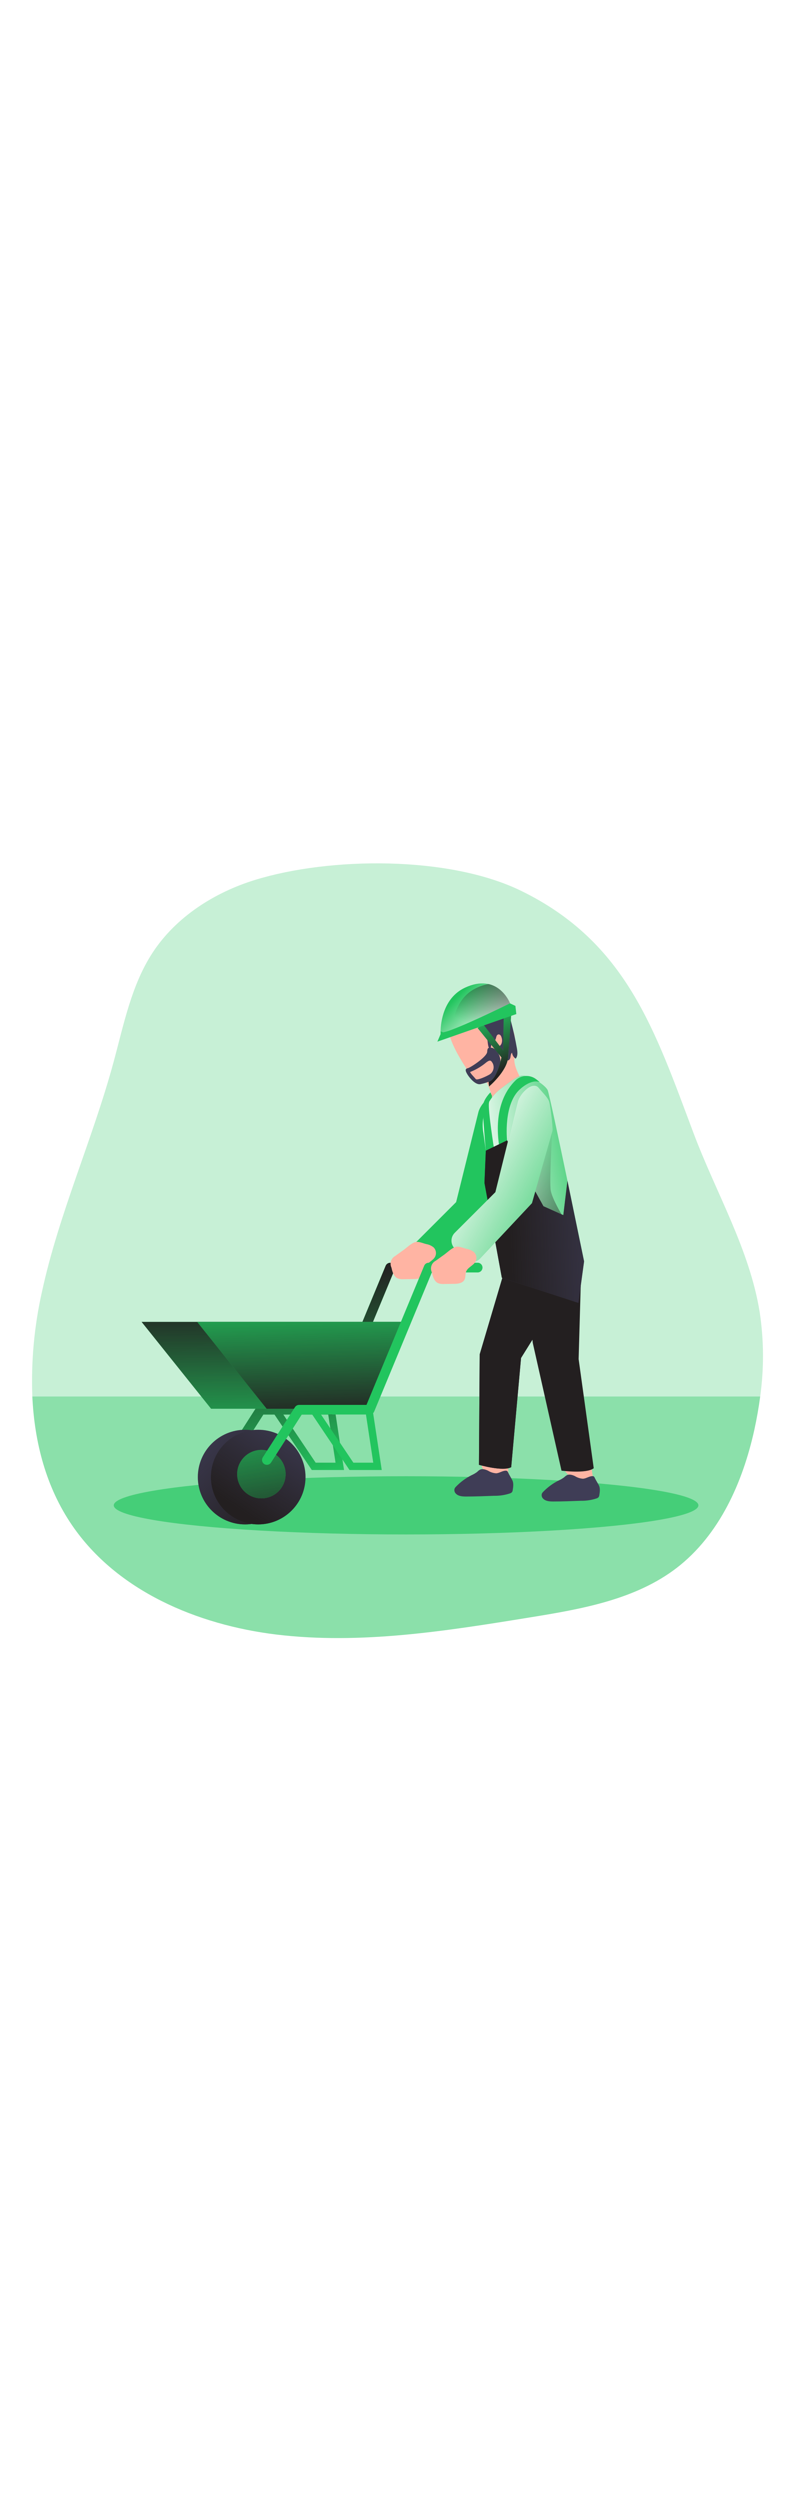 <svg id="_0368_construction_worker" xmlns="http://www.w3.org/2000/svg" xmlns:xlink="http://www.w3.org/1999/xlink" viewBox="0 0 500 500" data-imageid="construction-worker-9" imageName="Construction Worker" class="illustrations_image" style="width: 160px;"><defs><style>.cls-1_construction-worker-9{fill:url(#linear-gradient);}.cls-1_construction-worker-9,.cls-2_construction-worker-9,.cls-3_construction-worker-9,.cls-4_construction-worker-9,.cls-5_construction-worker-9,.cls-6_construction-worker-9,.cls-7_construction-worker-9,.cls-8_construction-worker-9,.cls-9_construction-worker-9,.cls-10_construction-worker-9,.cls-11_construction-worker-9,.cls-12_construction-worker-9,.cls-13_construction-worker-9,.cls-14_construction-worker-9,.cls-15_construction-worker-9,.cls-16_construction-worker-9,.cls-17_construction-worker-9,.cls-18_construction-worker-9,.cls-19_construction-worker-9,.cls-20_construction-worker-9,.cls-21_construction-worker-9,.cls-22_construction-worker-9{stroke-width:0px;}.cls-2_construction-worker-9{fill:url(#linear-gradient-11-construction-worker-9);}.cls-3_construction-worker-9{fill:url(#linear-gradient-12-construction-worker-9);}.cls-4_construction-worker-9{fill:url(#linear-gradient-13-construction-worker-9);}.cls-5_construction-worker-9{fill:url(#linear-gradient-10-construction-worker-9);}.cls-6_construction-worker-9{fill:url(#linear-gradient-15-construction-worker-9);}.cls-7_construction-worker-9{fill:url(#linear-gradient-14-construction-worker-9);}.cls-8_construction-worker-9{opacity:.36;}.cls-8_construction-worker-9,.cls-9_construction-worker-9,.cls-21_construction-worker-9,.cls-22_construction-worker-9{fill:#68e1fd;}.cls-8_construction-worker-9,.cls-9_construction-worker-9,.cls-22_construction-worker-9{isolation:isolate;}.cls-9_construction-worker-9{opacity:.66;}.cls-10_construction-worker-9{fill:url(#linear-gradient-4-construction-worker-9);}.cls-11_construction-worker-9{fill:url(#linear-gradient-2-construction-worker-9);}.cls-12_construction-worker-9{fill:url(#linear-gradient-3-construction-worker-9);}.cls-13_construction-worker-9{fill:url(#linear-gradient-8-construction-worker-9);}.cls-14_construction-worker-9{fill:url(#linear-gradient-9-construction-worker-9);}.cls-15_construction-worker-9{fill:url(#linear-gradient-7-construction-worker-9);}.cls-16_construction-worker-9{fill:url(#linear-gradient-5-construction-worker-9);}.cls-17_construction-worker-9{fill:url(#linear-gradient-6-construction-worker-9);}.cls-18_construction-worker-9{fill:#3f3d56;}.cls-19_construction-worker-9{fill:#231f20;}.cls-20_construction-worker-9{fill:#ffb4a3;}.cls-22_construction-worker-9{opacity:.25;}</style><linearGradient id="linear-gradient-construction-worker-9" x1="831.87" y1="2003.9" x2="789.44" y2="2060.04" gradientTransform="translate(-515.73 2248.65) scale(1 -1)" gradientUnits="userSpaceOnUse"><stop offset="0" stop-color="#fff" stop-opacity="0"/><stop offset="1" stop-color="#fff"/></linearGradient><linearGradient id="linear-gradient-2-construction-worker-9" x1="741.12" y1="1863.94" x2="710.96" y2="1977.96" gradientTransform="translate(-515.73 2248.65) scale(1 -1)" gradientUnits="userSpaceOnUse"><stop offset="0" stop-color="#231f20" stop-opacity="0"/><stop offset="1" stop-color="#231f20"/></linearGradient><linearGradient id="linear-gradient-3-construction-worker-9" x1="721.73" y1="1898.28" x2="724.56" y2="1894.9" xlink:href="#linear-gradient-2-construction-worker-9"/><linearGradient id="linear-gradient-4-construction-worker-9" x1="644.33" y1="1867.8" x2="643.04" y2="1965.93" gradientTransform="translate(-471 2246.87) scale(1 -1)" xlink:href="#linear-gradient-2-construction-worker-9"/><linearGradient id="linear-gradient-5-construction-worker-9" x1="660.03" y1="1973.28" x2="662.17" y2="1890.58" gradientTransform="translate(-471 2246.87) scale(1 -1)" xlink:href="#linear-gradient-2-construction-worker-9"/><linearGradient id="linear-gradient-6-construction-worker-9" x1="589.46" y1="1888.45" x2="646.46" y2="1833.6" gradientTransform="translate(-471 2246.87) scale(1 -1)" xlink:href="#linear-gradient-2-construction-worker-9"/><linearGradient id="linear-gradient-7-construction-worker-9" x1="658.4" y1="1893.78" x2="619.27" y2="1835.49" gradientTransform="translate(-471 2246.87) scale(1 -1)" xlink:href="#linear-gradient-2-construction-worker-9"/><linearGradient id="linear-gradient-8-construction-worker-9" x1="626.85" y1="1901.67" x2="642" y2="1811.38" gradientTransform="translate(-471 2246.87) scale(1 -1)" xlink:href="#linear-gradient-2-construction-worker-9"/><linearGradient id="linear-gradient-9-construction-worker-9" x1="889.64" y1="2051.69" x2="815.92" y2="2039.13" xlink:href="#linear-gradient-construction-worker-9"/><linearGradient id="linear-gradient-10-construction-worker-9" x1="328.84" y1="190.13" x2="398.56" y2="251.38" gradientTransform="matrix(1,0,0,1,0,0)" xlink:href="#linear-gradient-2-construction-worker-9"/><linearGradient id="linear-gradient-11-construction-worker-9" x1="864.22" y1="2016.7" x2="789.37" y2="2013.84" gradientTransform="translate(-471 2246.87) scale(1 -1)" xlink:href="#linear-gradient-2-construction-worker-9"/><linearGradient id="linear-gradient-12-construction-worker-9" x1="886.83" y1="2015.89" x2="797.69" y2="2063.03" xlink:href="#linear-gradient-construction-worker-9"/><linearGradient id="linear-gradient-13-construction-worker-9" x1="818.45" y1="2147.91" x2="833.34" y2="2110.85" xlink:href="#linear-gradient-2-construction-worker-9"/><linearGradient id="linear-gradient-14-construction-worker-9" x1="285.48" y1="91.68" x2="307.41" y2="113.83" gradientTransform="matrix(1,0,0,1,0,0)" xlink:href="#linear-gradient-construction-worker-9"/><linearGradient id="linear-gradient-15-construction-worker-9" x1="294.84" y1="110.31" x2="324.16" y2="58.41" gradientTransform="matrix(1,0,0,1,0,0)" xlink:href="#linear-gradient-2-construction-worker-9"/></defs><g id="background_construction-worker-9"><path class="cls-22_construction-worker-9 targetColor" d="M475.12,341.51c-.92,6.95-2.16,13.91-3.67,20.86-7.25,32.85-21.81,65.66-48.47,86.22-25.92,19.92-59.65,25.77-91.93,31-52.43,8.51-105.7,17.04-158.42,10.67-49.37-6.04-99.58-27.23-127.6-68.31-16.16-23.64-23.49-51.65-24.82-80.44-.83-21.84,1.16-43.7,5.92-65.03,10.6-49.16,31.68-95.43,44.84-143.95,6.4-23.54,11.13-48.16,24.5-68.56,14.63-22.25,38.52-37.47,63.97-45.32,46.52-14.34,120.99-15.3,166.36,6.88,65.86,32.21,83.53,87.21,107.59,151.17,14.02,37.41,35.09,72.68,41.42,112.12,2.64,17.46,2.74,35.21.31,52.69Z" style="fill: rgb(34, 197, 94);"/><path class="cls-8_construction-worker-9 targetColor" d="M475.12,341.51c-.92,6.95-2.16,13.91-3.67,20.86-7.25,32.85-21.81,65.66-48.47,86.22-25.92,19.92-59.65,25.77-91.93,31-52.43,8.51-105.7,17.04-158.42,10.67-49.37-6.04-99.58-27.23-127.6-68.31-16.16-23.64-23.49-51.65-24.82-80.44h454.91Z" style="fill: rgb(34, 197, 94);"/></g><g id="character_construction-worker-9"><ellipse class="cls-9_construction-worker-9 targetColor" cx="253.8" cy="409.53" rx="182.7" ry="18.19" style="fill: rgb(34, 197, 94);"/><path class="cls-20_construction-worker-9" d="M317.55,384.13l.15,7.52c-3.02.78-6.18.85-9.23.18-4.41-1.17-7.36-6.31-7.36-6.31l.43-2.93,16.01,1.54Z"/><path class="cls-21_construction-worker-9 targetColor" d="M298.99,163.84l-13.91,56.19-25.42,25.41c-2.46,2.47-2.72,6.37-.6,9.14l4.69,6.12c2.63,3.43,7.55,4.08,10.98,1.45.34-.26.65-.54.94-.85l32.26-34.41,12.81-45.14c.38-1.96-1.39-17.05-2.29-18.86-1.21-2.57-3.84-5.02-6.29-8-3.7-4.59-11.75,3.21-13.17,8.96Z" style="fill: rgb(34, 197, 94);"/><path class="cls-1_construction-worker-9" d="M298.99,163.84l-13.91,56.19-25.42,25.41c-2.46,2.47-2.72,6.37-.6,9.14l4.69,6.12c2.63,3.43,7.55,4.08,10.98,1.45.34-.26.65-.54.94-.85l32.26-34.41,12.81-45.14c.38-1.96-1.39-17.05-2.29-18.86-1.21-2.57-3.84-5.02-6.29-8-3.7-4.59-11.75,3.21-13.17,8.96Z"/><polygon class="cls-21_construction-worker-9 targetColor" points="215.02 387.44 194.87 387.44 171.33 352.44 175.12 349.88 197.29 382.87 209.71 382.87 204.97 351.58 209.47 350.88 215.02 387.44" style="fill: rgb(34, 197, 94);"/><path class="cls-21_construction-worker-9 targetColor" d="M142.73,384.2c-.58,0-1.14-.16-1.63-.47-1.39-.91-1.81-2.76-.93-4.17l20.15-31.42c.56-.87,1.52-1.4,2.56-1.39h42.11l36.01-86.91c.47-1.13,1.56-1.86,2.78-1.88h30.51c1.68-.11,3.13,1.15,3.24,2.83.11,1.68-1.15,3.13-2.83,3.24-.14,0-.27,0-.41,0h-28.4l-36.01,86.91c-.46,1.13-1.56,1.87-2.78,1.88h-42.5l-19.25,30.04c-.59.87-1.58,1.37-2.63,1.34Z" style="fill: rgb(34, 197, 94);"/><path class="cls-11_construction-worker-9" d="M277.34,260.96c0,1.68-1.37,3.04-3.05,3.05h-28.4l-36.01,86.89c-.07.2-.18.39-.32.56l-.08-.56-4.52.68.18,1.21h-28.08l20.22,30.08h12.42l-4.56-30.08h1.93c1.01-.01,1.95-.54,2.49-1.39l5.48,36.05h-20.18l-23.32-34.66h-6.95l-19.23,30.03c-.56.87-1.53,1.39-2.56,1.39-.58,0-1.15-.17-1.64-.49-1.4-.9-1.81-2.76-.93-4.17l20.15-31.44c.56-.87,1.53-1.39,2.56-1.39h42.11l36.01-86.92c.47-1.12,1.57-1.85,2.78-1.86h30.46c1.68,0,3.04,1.36,3.05,3.03Z"/><path class="cls-20_construction-worker-9" d="M252.17,249.97l-5.15,3.71c-2.6,1.41-3.64,4.62-2.36,7.29.57,2.6,1.39,5.56,3.81,6.69,1.24.46,2.56.64,3.88.53l5.97-.08c2.53,0,5.56-.36,6.72-2.61.78-1.5.39-3.37.97-4.96,1.02-2.78,4.48-3.75,5.88-6.31,1.03-1.95.67-4.35-.89-5.91-1.34-1.08-2.93-1.8-4.63-2.07-2.07-.51-4.77-1.81-6.81-1.25-2.5.68-5.31,3.49-7.38,4.99Z"/><path class="cls-12_construction-worker-9" d="M209.57,351.49c-.54.85-1.48,1.38-2.49,1.39h-1.93l-.18-1.21,4.52-.68.08.5Z"/><polygon class="cls-21_construction-worker-9 targetColor" points="255.94 294.88 232.52 349.16 131.93 349.16 88.51 294.88 255.94 294.88" style="fill: rgb(34, 197, 94);"/><polygon class="cls-10_construction-worker-9" points="255.94 294.88 232.52 349.16 131.93 349.16 88.51 294.88 255.94 294.88"/><polygon class="cls-21_construction-worker-9 targetColor" points="255.94 294.88 232.52 349.16 166.65 349.16 123.22 294.88 255.94 294.88" style="fill: rgb(34, 197, 94);"/><polygon class="cls-16_construction-worker-9" points="255.94 294.88 232.52 349.16 166.65 349.16 123.22 294.88 255.94 294.88"/><circle class="cls-18_construction-worker-9" cx="153.22" cy="391.87" r="29.57"/><circle class="cls-17_construction-worker-9" cx="153.22" cy="391.87" r="29.57"/><circle class="cls-18_construction-worker-9" cx="161.37" cy="391.87" r="29.57"/><circle class="cls-15_construction-worker-9" cx="161.37" cy="391.87" r="29.57"/><circle class="cls-21_construction-worker-9 targetColor" cx="163.37" cy="390.02" r="15.15" style="fill: rgb(34, 197, 94);"/><circle class="cls-13_construction-worker-9" cx="163.37" cy="390.02" r="15.15"/><path class="cls-21_construction-worker-9 targetColor" d="M166.79,384.2c-.58,0-1.15-.16-1.64-.47-1.38-.92-1.79-2.76-.92-4.17l20.14-31.42c.57-.87,1.53-1.39,2.57-1.39h42.11l36.06-86.96c.46-1.13,1.56-1.87,2.78-1.88h30.43c1.68-.11,3.13,1.15,3.24,2.83.11,1.68-1.15,3.13-2.83,3.24-.14,0-.27,0-.41,0h-28.43l-36.01,86.91c-.47,1.13-1.56,1.86-2.78,1.88h-42.49l-19.23,30.04c-.57.88-1.55,1.4-2.6,1.39Z" style="fill: rgb(34, 197, 94);"/><path class="cls-20_construction-worker-9" d="M369.52,385.19l1.15,7.47c-2.91,1.12-6.05,1.53-9.15,1.21-4.55-.68-8.18-5.45-8.18-5.45v-2.96l16.17-.26Z"/><path class="cls-18_construction-worker-9" d="M317.8,254.45l-18,60.77-.45,68.98s15.13,4.38,20.15,1.47l6.15-68.24,36.81-59.12s-30.35-14.25-44.67-3.87Z"/><path class="cls-19_construction-worker-9" d="M317.8,254.45l-18,60.77-.45,68.98s15.13,4.38,20.15,1.47l6.15-68.24,36.81-59.12s-30.35-14.25-44.67-3.87Z"/><path class="cls-19_construction-worker-9" d="M327.25,253.49l5.72,54.49,17.97,79.88s15.7,2.07,20.14-1.53l-9.44-68.22,1.84-64.35s-23.92-12.66-36.21-.28Z"/><path class="cls-20_construction-worker-9" d="M294.84,141.5c4.88,7.02,7.79.68,9.35,3.55,2.25,4.47,3.61,9.33,4.01,14.32,0,0,15.66-7.59,19.29-13.31,0,0-6.38-9.35-6.02-15.45.36-6.11,2.35-16.3-3.78-22.78-6.13-6.48-15.91-12.22-26.92-8.86-13.04,3.92-16.49,12.92,4.09,42.53Z"/><path class="cls-18_construction-worker-9" d="M304.72,119.31c.24,1.96.35,4.09,1.59,5.56.71-1.25.45-3.12,1.21-4.17.31-.46,1.04-.72,1.39-1.17.46-.49.81-1.09,1-1.74.15-.5.24-1.02.43-1.5.17-.5.57-.9,1.07-1.07.52-.08,1.05.12,1.39.53.33.41.56.88.68,1.39.48,1.36.41,2.86-.19,4.17-.34.54-.78,1.02-1.29,1.39-.49.46-.91.99-1.27,1.56,1.4.15,2.63,1.01,3.27,2.27.71,1.18,1.1,2.55,1.78,3.74.27.61.82,1.06,1.47,1.21,1,.07,1.63-1.08,1.79-2.07s.21-2.14,1-2.78c.14,1.54.99,2.92,2.29,3.74,1.39-1.72,1.13-4.17.75-6.4-1-5.68-2.24-11.32-3.73-16.91-.29-1.72-1.1-3.32-2.31-4.58-.91-.71-1.99-1.19-3.13-1.39-3.98-.9-10.94-.36-12.29,4.48-1.15,4.12,2.56,9.62,3.09,13.74Z"/><path class="cls-21_construction-worker-9 targetColor" d="M302.08,176.61c-1.72-10.33,2.35-20.78,10.61-27.22,5.08-3.94,10.17-7.59,12.41-8.22,5.16-1.39,15.62,5.56,17.18,8.91,1.56,3.35,22.78,107,22.78,107,0,0-8.98,8.71-25.96,9.57-23.03,1.17-24.87-3.21-24.87-3.21l-12.14-86.84Z" style="fill: rgb(34, 197, 94);"/><path class="cls-14_construction-worker-9" d="M302.08,176.61c-1.72-10.33,2.35-20.78,10.61-27.22,5.08-3.94,10.17-7.59,12.41-8.22,5.16-1.39,15.62,5.56,17.18,8.91,1.56,3.35,22.78,107,22.78,107,0,0-8.98,8.71-25.96,9.57-23.03,1.17-24.87-3.21-24.87-3.21l-12.14-86.84Z"/><path class="cls-5_construction-worker-9" d="M345.1,176.36s-1.82,31.34-.85,36.55c.98,5.21,6.71,14.75,6.71,14.75l-9.48-.91-12.54-8.47-1.46-30.41,17.62-11.52Z"/><path class="cls-21_construction-worker-9 targetColor" d="M322.21,143.97c-6.06,5.87-13.28,17.68-10.42,39.62l1.82,3.21,3.32-5.35s-2.57-23,8.43-32.28c0,0,6.43-6.15,12-4.17l-2.21-1.74c-3.89-3.02-9.41-2.72-12.95.71Z" style="fill: rgb(34, 197, 94);"/><path class="cls-21_construction-worker-9 targetColor" d="M306.5,151.45s-3.92,3.87-4.56,7.72c-.64,3.85,1.71,28.7,1.71,28.7l5.15-1.07s-3.87-24.21-3.21-28.7,2.03-4.17,2.03-4.17l-1.11-2.48Z" style="fill: rgb(34, 197, 94);"/><polygon class="cls-18_construction-worker-9" points="313.65 267.3 302.79 208.01 303.65 187.88 316.93 181.45 339.64 222.59 352.08 228.17 354.65 206.73 365.05 257.09 361.51 283.02 313.65 267.3"/><polygon class="cls-2_construction-worker-9" points="313.65 267.3 302.79 208.01 303.65 187.88 316.93 181.45 339.64 222.59 352.08 228.17 354.65 206.73 365.05 257.09 361.51 283.02 313.65 267.3"/><path class="cls-18_construction-worker-9" d="M305.89,123.72s-1.28-.78-1.39,2.35-10.47,9.92-12.07,10.24c-1.6.32-1.91,1.25-.32,3.87,1.59,2.61,5.22,6.7,8.14,6.13,2.4-.47,4.74-1.23,6.95-2.27,4.49-2.78,5.4-6.4,5.56-11.9.14-4.21-3.45-9.65-6.87-8.41Z"/><path class="cls-20_construction-worker-9" d="M293.82,138.71c3.17-1.24,6.15-2.92,8.85-4.99,3.6-3.05,4.1-2.46,5.28-.45,1.31,2.63.28,5.82-2.31,7.19-3,1.65-7.62,3.53-8.27,2.68-.65-.85-3.38-3.55-3.55-4.44Z"/><path class="cls-21_construction-worker-9 targetColor" d="M323.53,157.56l-13.91,56.25-25.41,25.41c-2.46,2.47-2.72,6.37-.6,9.14l4.69,6.12c2.62,3.43,7.52,4.09,10.96,1.47.34-.26.67-.55.96-.87l32.26-34.41,12.85-45.14c.39-1.96-1.39-17.05-2.28-18.86-1.21-2.57-3.84-5.02-6.29-8-3.73-4.66-11.78,3.14-13.24,8.89Z" style="fill: rgb(34, 197, 94);"/><path class="cls-3_construction-worker-9" d="M323.53,157.56l-13.91,56.25-25.41,25.41c-2.46,2.47-2.72,6.37-.6,9.14l4.69,6.12c2.62,3.43,7.52,4.09,10.96,1.47.34-.26.67-.55.96-.87l32.26-34.41,12.85-45.14c.39-1.96-1.39-17.05-2.28-18.86-1.21-2.57-3.84-5.02-6.29-8-3.73-4.66-11.78,3.14-13.24,8.89Z"/><path class="cls-20_construction-worker-9" d="M277.45,252.98l-5.15,3.71c-2.63,1.38-3.68,4.61-2.36,7.27.57,2.6,1.39,5.56,3.81,6.69,1.23.47,2.56.66,3.88.54l5.97-.08c2.53,0,5.56-.36,6.72-2.61.78-1.5.39-3.38.97-4.96,1.02-2.78,4.48-3.77,5.88-6.31,1.03-1.96.67-4.36-.89-5.92-1.34-1.07-2.94-1.78-4.63-2.06-2.07-.51-4.77-1.82-6.81-1.25-2.49.68-5.31,3.49-7.38,4.99Z"/><polygon class="cls-21_construction-worker-9 targetColor" points="238.59 387.44 218.43 387.44 194.9 352.44 198.69 349.88 220.86 382.87 233.28 382.87 228.54 351.58 233.05 350.88 238.59 387.44" style="fill: rgb(34, 197, 94);"/><path class="cls-18_construction-worker-9" d="M317.52,388.89c-.11-.3-.3-.58-.54-.79-.27-.17-.58-.25-.89-.24-2.07,0-3.88,1.52-5.95,1.65-1.82-.11-3.59-.68-5.13-1.65-1.64-.79-3.63-1.39-5.23-.51-.61.4-1.17.87-1.68,1.39-1.09.78-2.25,1.45-3.48,1.99-3.57,1.81-6.81,4.2-9.58,7.08-.37.34-.67.75-.9,1.2-.39,1.15-.07,2.42.82,3.24,1.63,1.65,4.17,1.78,6.51,1.77,5.8,0,11.6-.25,17.4-.46,3.35.06,6.68-.44,9.86-1.49.5-.15.95-.44,1.29-.83.24-.38.39-.81.43-1.25.32-1.88.67-4.38-.25-6.15s-1.86-3.23-2.67-4.94Z"/><path class="cls-18_construction-worker-9" d="M371.7,392.28c-.11-.3-.3-.58-.54-.79-.26-.16-.57-.23-.88-.22-2.04,0-3.84,1.49-5.88,1.63-1.8-.11-3.55-.68-5.08-1.64-1.63-.78-3.59-1.39-5.16-.5-.6.38-1.16.83-1.67,1.32-1.07.78-2.22,1.44-3.44,1.96-3.52,1.78-6.72,4.13-9.47,6.95-.36.34-.66.74-.89,1.18-.39,1.14-.08,2.4.81,3.21,1.6,1.63,4.17,1.75,6.44,1.74,5.73,0,11.46-.24,17.19-.45,3.3.06,6.6-.44,9.74-1.47.5-.15.94-.44,1.28-.83.23-.37.38-.79.43-1.22.31-1.86.65-4.34-.25-6.08-.9-1.74-1.84-3.09-2.63-4.78Z"/><path class="cls-21_construction-worker-9 targetColor" d="M298.49,111.21l14.92,18.4s-2.89,14.42-8.04,15.13l.29,3s11-9.29,11.85-17.86l.43-5.56,1.57-21.43-4.71,2.14-.32,20.28-12.43-16.38-3.56,2.28Z" style="fill: rgb(34, 197, 94);"/><path class="cls-4_construction-worker-9" d="M298.49,111.21l14.92,18.4s-2.89,14.42-8.04,15.13l.29,3s11-9.29,11.85-17.86l.43-5.56,1.57-21.43-4.71,2.14-.32,20.28-12.43-16.38-3.56,2.28Z"/><path class="cls-21_construction-worker-9 targetColor" d="M273.36,119.74l2-4.67v-1.74c.1-5.22,1.6-20.86,15.14-27.26,20.25-9.51,27.9,8.75,28.26,9.74h0l3.37,1.59.57,5.1-49.34,17.24Z" style="fill: rgb(34, 197, 94);"/><path class="cls-7_construction-worker-9" d="M318.78,95.74s-23.56,11.71-36.09,16.41c-1.86.75-3.77,1.35-5.72,1.79l-1.61-.65c.1-5.22,1.6-20.86,15.14-27.26,6.01-2.78,10.9-3.2,14.84-2.31,9.32,2.11,13.16,11.35,13.42,11.99v.03Z"/><path class="cls-6_construction-worker-9" d="M318.78,95.74s-23.56,11.71-36.09,16.41c.33-6.13,2.53-20.07,15.1-25.98,2.39-1.16,4.93-1.98,7.55-2.45,9.32,2.11,13.16,11.35,13.42,11.99v.03Z"/></g></svg>